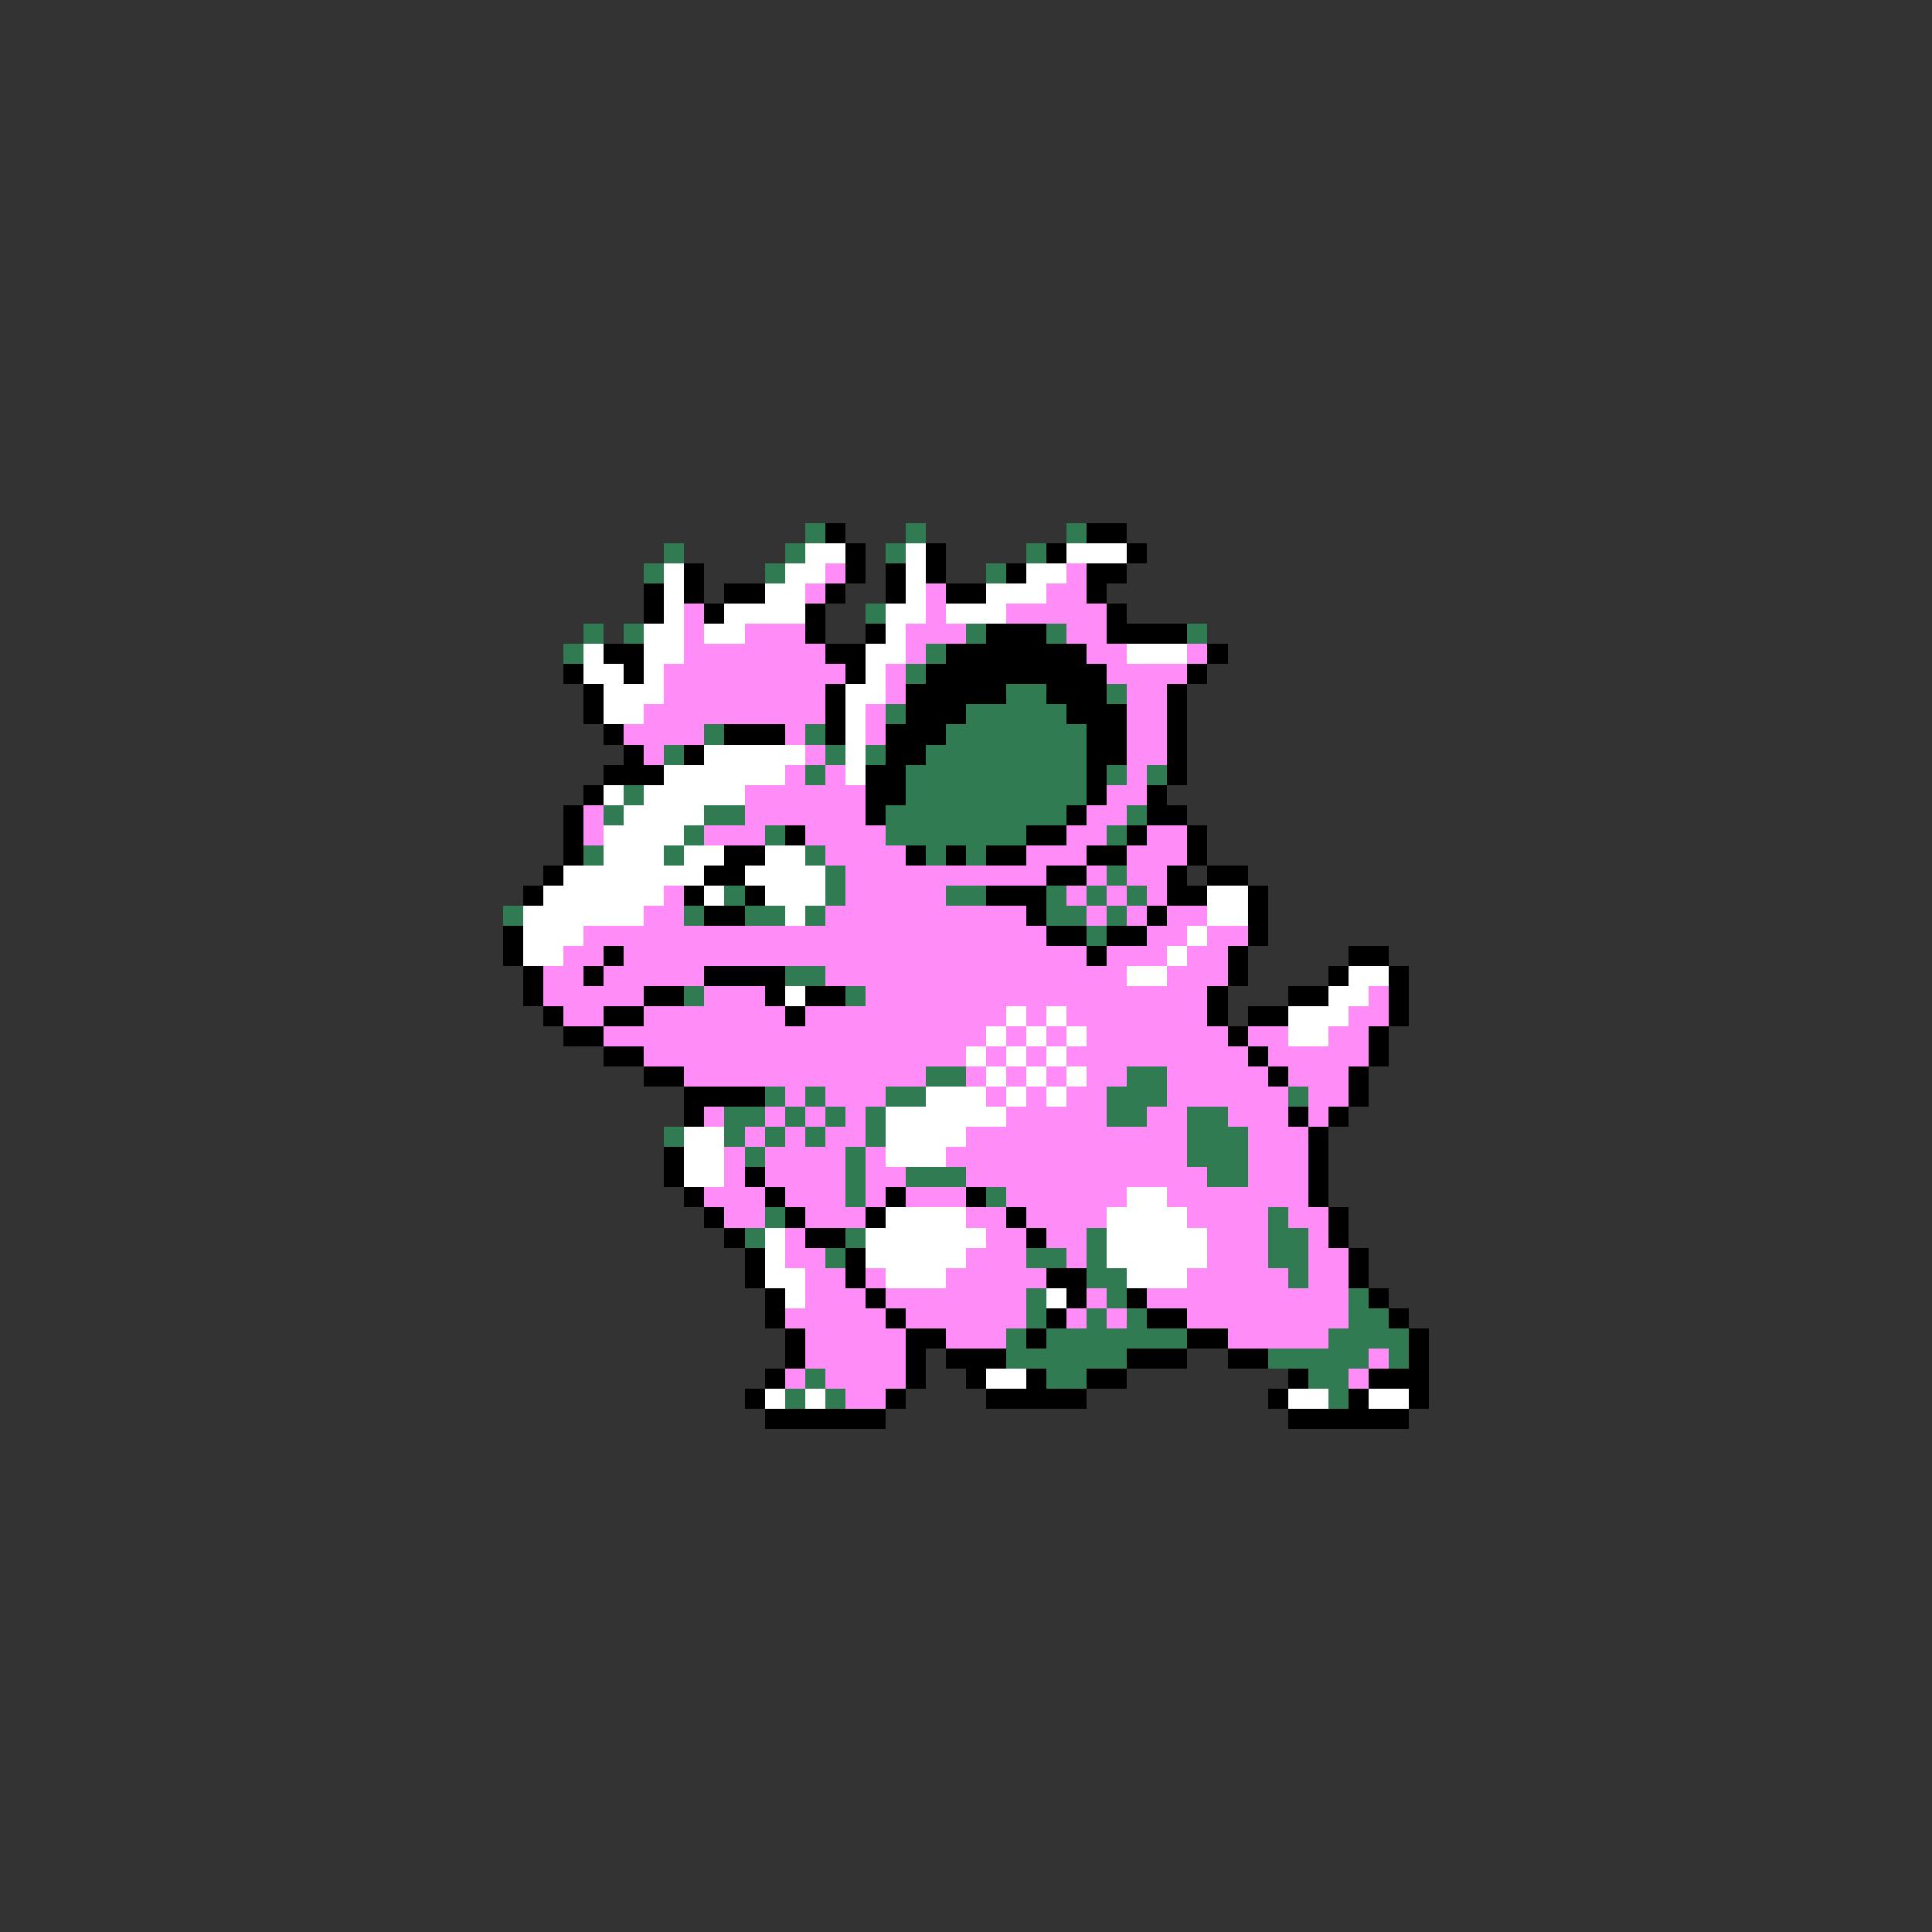 <svg xmlns="http://www.w3.org/2000/svg" viewBox="0 -0.5 96 96" shape-rendering="crispEdges">
<rect x="0" y="-0.5" width="96" height="96" fill="#333333" stroke="none"/>
<path stroke="#317b52" d="M40 26h1M45 26h1M53 26h1M33 27h1M39 27h1M44 27h1M51 27h1M32 28h1M38 28h1M49 28h1M43 30h1M29 31h1M31 31h1M48 31h1M52 31h1M59 31h1M28 32h1M46 32h1M45 33h1M50 34h2M55 34h1M44 35h1M48 35h5M35 36h1M40 36h1M47 36h7M33 37h1M41 37h1M43 37h1M46 37h8M40 38h1M45 38h9M55 38h1M57 38h1M31 39h1M45 39h9M30 40h1M35 40h2M44 40h9M56 40h1M34 41h1M38 41h1M44 41h7M55 41h1M29 42h1M33 42h1M40 42h1M46 42h1M48 42h1M41 43h1M55 43h1M36 44h1M41 44h1M47 44h2M52 44h1M54 44h1M56 44h1M25 45h1M34 45h1M37 45h2M40 45h1M52 45h2M55 45h1M54 46h1M39 48h2M34 49h1M42 49h1M46 53h2M56 53h2M38 54h1M40 54h1M44 54h2M55 54h3M64 54h1M36 55h2M39 55h1M41 55h1M43 55h1M55 55h2M59 55h2M33 56h1M36 56h1M38 56h1M40 56h1M43 56h1M59 56h3M37 57h1M42 57h1M59 57h3M42 58h1M45 58h3M60 58h2M42 59h1M49 59h1M38 60h1M63 60h1M37 61h1M42 61h1M54 61h1M63 61h2M41 62h1M51 62h2M54 62h1M63 62h2M54 63h2M64 63h1M51 64h1M55 64h1M67 64h1M51 65h1M54 65h1M56 65h1M67 65h2M50 66h1M52 66h7M66 66h4M50 67h6M63 67h5M69 67h1M40 68h1M52 68h2M65 68h2M39 69h1M41 69h1M66 69h1" />
<path stroke="#000000" d="M41 26h1M54 26h2M42 27h1M46 27h1M52 27h1M56 27h1M34 28h1M42 28h1M44 28h1M46 28h1M50 28h1M54 28h2M32 29h1M34 29h1M36 29h2M41 29h1M44 29h1M47 29h2M54 29h1M32 30h1M35 30h1M40 30h1M55 30h1M40 31h1M43 31h1M49 31h3M55 31h4M30 32h2M41 32h2M47 32h7M60 32h1M28 33h1M31 33h1M42 33h1M46 33h9M59 33h1M29 34h1M41 34h1M45 34h5M52 34h3M58 34h1M29 35h1M41 35h1M45 35h3M53 35h3M58 35h1M30 36h1M36 36h3M41 36h1M44 36h3M54 36h2M58 36h1M31 37h1M34 37h1M44 37h2M54 37h2M58 37h1M30 38h3M43 38h2M54 38h1M58 38h1M29 39h1M43 39h2M54 39h1M57 39h1M28 40h1M43 40h1M53 40h1M57 40h2M28 41h1M39 41h1M51 41h2M56 41h1M59 41h1M28 42h1M36 42h2M45 42h1M47 42h1M49 42h2M54 42h2M59 42h1M27 43h1M35 43h2M52 43h2M58 43h1M60 43h2M26 44h1M34 44h1M37 44h1M49 44h3M58 44h2M62 44h1M35 45h2M51 45h1M57 45h1M62 45h1M25 46h1M52 46h2M55 46h2M62 46h1M25 47h1M30 47h1M54 47h1M61 47h1M67 47h2M26 48h1M29 48h1M35 48h4M61 48h1M66 48h1M69 48h1M26 49h1M32 49h2M38 49h1M40 49h2M60 49h1M64 49h2M69 49h1M27 50h1M30 50h2M39 50h1M60 50h1M62 50h2M69 50h1M28 51h2M61 51h1M68 51h1M30 52h2M62 52h1M68 52h1M32 53h2M63 53h1M67 53h1M34 54h4M67 54h1M34 55h1M64 55h1M66 55h1M65 56h1M33 57h1M65 57h1M33 58h1M37 58h1M65 58h1M34 59h1M38 59h1M44 59h1M48 59h1M65 59h1M35 60h1M39 60h1M43 60h1M50 60h1M66 60h1M36 61h1M40 61h2M51 61h1M66 61h1M37 62h1M42 62h1M67 62h1M37 63h1M42 63h1M52 63h2M67 63h1M38 64h1M43 64h1M53 64h1M56 64h1M68 64h1M38 65h1M44 65h1M52 65h1M57 65h2M69 65h1M39 66h1M45 66h2M51 66h1M59 66h2M70 66h1M39 67h1M45 67h1M47 67h3M56 67h3M61 67h2M70 67h1M38 68h1M45 68h1M48 68h1M51 68h1M54 68h2M64 68h1M68 68h3M37 69h1M44 69h1M49 69h5M63 69h1M67 69h1M70 69h1M38 70h6M64 70h6" />
<path stroke="#ffffff" d="M40 27h2M45 27h1M53 27h3M33 28h1M39 28h2M45 28h1M51 28h2M33 29h1M38 29h2M45 29h1M49 29h3M33 30h1M36 30h4M44 30h2M47 30h3M32 31h2M35 31h2M44 31h1M29 32h1M32 32h2M43 32h2M56 32h3M29 33h2M32 33h1M43 33h1M30 34h3M42 34h2M30 35h2M42 35h1M42 36h1M35 37h5M42 37h1M33 38h6M42 38h1M30 39h1M32 39h5M31 40h4M30 41h4M30 42h3M34 42h2M38 42h2M28 43h7M37 43h4M27 44h6M35 44h1M38 44h3M60 44h2M26 45h6M39 45h1M60 45h2M26 46h3M59 46h1M26 47h2M58 47h1M56 48h2M67 48h2M39 49h1M66 49h2M50 50h1M52 50h1M64 50h3M49 51h1M51 51h1M53 51h1M64 51h2M48 52h1M50 52h1M52 52h1M49 53h1M51 53h1M53 53h1M46 54h3M50 54h1M52 54h1M44 55h6M34 56h2M44 56h4M34 57h2M44 57h3M34 58h2M56 59h2M44 60h4M55 60h4M38 61h1M43 61h6M55 61h5M38 62h1M43 62h5M55 62h5M38 63h2M44 63h3M56 63h3M39 64h1M52 64h1M49 68h2M38 69h1M40 69h1M64 69h2M68 69h2" />
<path stroke="#ff8cf7" d="M41 28h1M53 28h1M40 29h1M46 29h1M52 29h2M34 30h1M46 30h1M50 30h5M34 31h1M37 31h3M45 31h3M53 31h2M34 32h7M45 32h1M54 32h2M59 32h1M33 33h9M44 33h1M55 33h4M33 34h8M44 34h1M56 34h2M32 35h9M43 35h1M56 35h2M31 36h4M39 36h1M43 36h1M56 36h2M32 37h1M40 37h1M56 37h2M39 38h1M41 38h1M56 38h1M37 39h6M55 39h2M29 40h1M37 40h6M54 40h2M29 41h1M35 41h3M40 41h4M53 41h2M57 41h2M41 42h4M51 42h3M56 42h3M42 43h10M54 43h1M56 43h2M33 44h1M42 44h5M53 44h1M55 44h1M57 44h1M32 45h2M41 45h10M54 45h1M56 45h1M58 45h2M29 46h23M57 46h2M60 46h2M28 47h2M31 47h23M55 47h3M59 47h2M27 48h2M30 48h5M41 48h15M58 48h3M27 49h5M35 49h3M43 49h17M68 49h1M28 50h2M32 50h7M40 50h10M51 50h1M53 50h7M67 50h2M30 51h19M50 51h1M52 51h1M54 51h7M62 51h2M66 51h2M32 52h16M49 52h1M51 52h1M53 52h9M63 52h5M34 53h12M48 53h1M50 53h1M52 53h1M54 53h2M58 53h5M64 53h3M39 54h1M41 54h3M49 54h1M51 54h1M53 54h2M58 54h6M65 54h2M35 55h1M38 55h1M40 55h1M42 55h1M50 55h5M57 55h2M61 55h3M65 55h1M37 56h1M39 56h1M41 56h2M48 56h11M62 56h3M36 57h1M38 57h4M43 57h1M47 57h12M62 57h3M36 58h1M38 58h4M43 58h2M48 58h12M62 58h3M35 59h3M39 59h3M43 59h1M45 59h3M50 59h6M58 59h7M36 60h2M40 60h3M48 60h2M51 60h4M59 60h4M64 60h2M39 61h1M49 61h2M52 61h2M60 61h3M65 61h1M39 62h2M48 62h3M53 62h1M60 62h3M65 62h2M40 63h2M43 63h1M47 63h5M59 63h5M65 63h2M40 64h3M44 64h7M54 64h1M57 64h10M39 65h5M45 65h6M53 65h1M55 65h1M59 65h8M40 66h5M47 66h3M61 66h5M40 67h5M68 67h1M39 68h1M41 68h4M67 68h1M42 69h2" />
</svg>